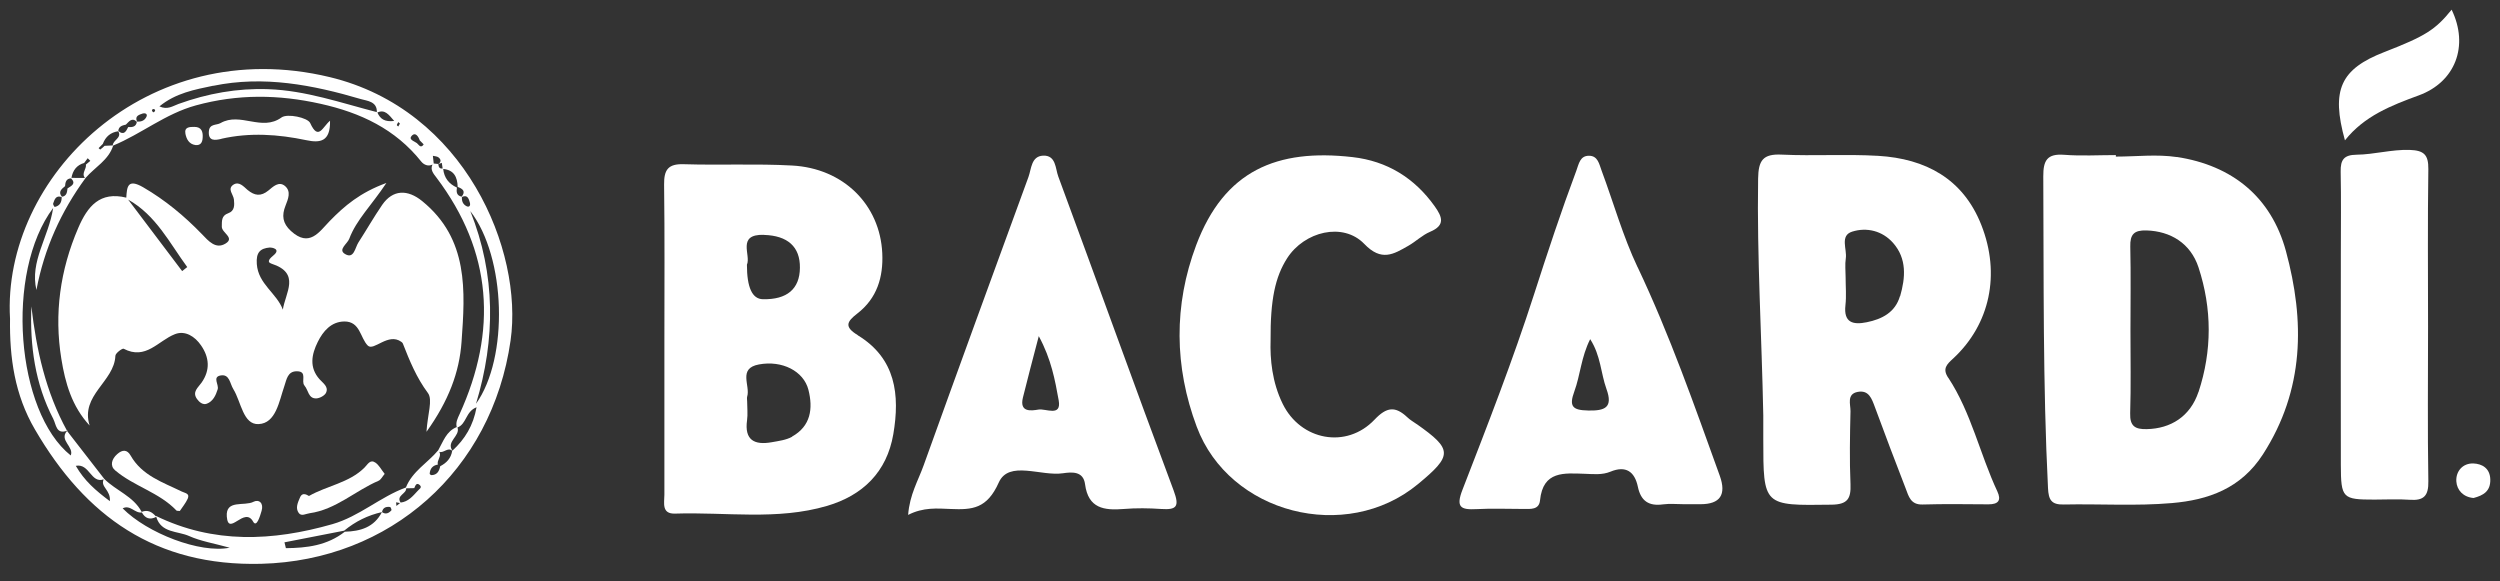 <svg xmlns:xlink="http://www.w3.org/1999/xlink" xmlns="http://www.w3.org/2000/svg" role="img" class="svg-icon -bacardi" width="86"  height="20" ><rect width="100%" height="100%" fill="#333333" stroke="none"/><defs><symbol id="bacardi" viewBox="0 0 86 20"><g><path d="m29.506 11.528c-.472-.285-.378-.462-.013-.744.676-.521.896-1.251.857-2.076-.078-1.662-1.332-2.92-3.104-3.014-1.235-.068-2.48-.006-3.719-.045-.546-.019-.689.191-.682.705.023 1.779.01 3.554.01 5.332v5.332c0 .275-.107.666.369.65 1.743-.058 3.512.239 5.226-.265 1.229-.362 2.057-1.164 2.28-2.467.23-1.352.087-2.606-1.222-3.402zm-3.227-3.447c.812.023 1.248.404 1.238 1.132-.006.728-.446 1.099-1.277 1.08-.364-.009-.546-.404-.546-1.187.149-.327-.365-1.054.585-1.028zm.97 6.943c-.204.113-.459.145-.699.188-.595.107-.948-.068-.851-.757.029-.21.003-.43.003-.647 0-.055-.013-.113 0-.162.12-.375-.33-.973.404-1.109.795-.149 1.539.226 1.704.873.162.643.084 1.248-.566 1.61z"></path><path d="m67.017 12.993c-.204-.31-.052-.456.175-.663 1.261-1.171 1.636-2.897.964-4.595-.627-1.588-1.917-2.276-3.544-2.374-1.103-.065-2.212.01-3.318-.042-.65-.032-.805.197-.815.828-.042 2.72.126 5.433.178 8.146v.808c0 2.312 0 2.293 2.344 2.26.556-.006.676-.207.656-.708-.036-.834-.019-1.672 0-2.506.003-.239-.139-.592.249-.666.382-.071.482.23.592.527.343.934.698 1.866 1.057 2.794.103.268.168.566.582.553.753-.023 1.51-.01 2.267-.006.336 0 .45-.133.304-.446-.602-1.287-.896-2.703-1.685-3.906zm-1.659-2.804c-.162.556-.614.789-1.141.896-.466.094-.802.023-.734-.585.036-.32.006-.643.006-.967 0-.217-.026-.433.006-.643.049-.317-.213-.786.22-.922.501-.158 1.038-.029 1.407.388.478.543.427 1.193.242 1.834z"></path><path d="m74.884 5.403c-.686-.103-1.4-.016-2.099-.016v-.052c-.592 0-1.19.036-1.778-.01-.585-.045-.721.194-.718.741.019 3.573-.016 7.146.162 10.72.019.411.116.579.543.569 1.238-.026 2.487.058 3.719-.049 1.248-.107 2.373-.498 3.133-1.678 1.429-2.221 1.442-4.585.789-6.994-.508-1.859-1.846-2.943-3.751-3.234zm.744 8.078c-.281.847-.957 1.264-1.778 1.281-.401.01-.585-.1-.572-.543.029-.941.01-1.885.01-2.829 0-.97.016-1.94-.006-2.91-.01-.417.129-.566.559-.553.821.026 1.513.437 1.788 1.271.466 1.42.469 2.868 0 4.288z"></path><path d="m48.736 14.591c-.11-.078-.23-.145-.327-.239-.411-.385-.705-.359-1.125.084-.967 1.019-2.542.715-3.159-.543-.369-.75-.437-1.546-.417-2.183-.01-1.407.159-2.183.569-2.826.592-.922 1.921-1.251 2.652-.495.595.621 1.009.356 1.52.065.256-.146.475-.365.744-.479.537-.226.417-.517.162-.876-.695-.977-1.639-1.559-2.826-1.694-2.6-.297-4.414.459-5.381 3.03-.776 2.066-.753 4.181.019 6.244 1.119 2.994 5.135 4.019 7.606 1.979 1.203-.993 1.2-1.196-.039-2.07z"></path><path d="m56.332 9.19c-.504-1.064-.825-2.215-1.238-3.324-.081-.217-.126-.511-.436-.508-.307 0-.346.281-.43.508-.524 1.4-.993 2.82-1.452 4.246-.731 2.276-1.604 4.508-2.467 6.736-.233.601-.065.695.482.666.537-.029 1.077-.006 1.617-.006.242 0 .537.036.569-.297.103-1.025.834-.934 1.549-.912.291.01.589.045.876-.074.524-.217.831-.006.941.521.1.482.372.673.86.605.239-.032.485-.006.728-.006h.566c.677 0 .898-.327.663-.98-.873-2.419-1.72-4.844-2.826-7.176zm-1.707 4.931c-.534-.01-.656-.145-.469-.653.207-.563.236-1.187.546-1.801.365.566.365 1.171.559 1.711.236.647-.052.757-.637.744z"></path><path d="m36.404 6.069c-.1-.268-.074-.734-.521-.715-.411.019-.401.453-.504.734-1.209 3.305-2.416 6.61-3.606 9.921-.184.517-.482 1.006-.533 1.704.521-.268.996-.223 1.465-.204.741.032 1.248-.006 1.652-.909.346-.776 1.452-.207 2.209-.32.307-.045.702-.078.76.378.11.834.656.905 1.332.851.427-.036.863-.029 1.29 0 .54.036.627-.091.427-.631-1.345-3.599-2.642-7.214-3.974-10.817zm-.679 8.02c-.265.045-.66.097-.537-.411.159-.65.333-1.294.546-2.115.433.799.559 1.516.685 2.209.103.579-.443.275-.695.317z"></path><path d="m11.336 2.651c-6.293-1.51-11.273 3.45-10.991 8.314-.019 1.339.158 2.613.857 3.809 1.743 2.994 4.152 4.711 7.783 4.621 4.424-.113 7.939-3.198 8.579-7.683.44-3.091-1.562-7.942-6.228-9.061zm2.839 2.008c.12-.116.22.039.265.171.045.049.139.133.133.142-.103.142-.162.01-.233-.049-.091-.071-.31-.12-.165-.265zm-.472-.459c.016.016.036.032.055.052-.019.032-.039.068-.058.1-.016-.016-.052-.039-.049-.052.01-.036.032-.068.052-.1zm-.142-.039c-.33.039-.482-.068-.579-.291.256-.113.382.061.579.291zm-6.225-1.209c1.736-.359 3.424-.032 5.087.459.194.058.556.074.54.446-1.232-.317-2.441-.744-3.735-.789-1.067-.039-2.092.149-3.088.508-.197.071-.378.213-.656.084.556-.459 1.216-.579 1.85-.711zm-2.082.802c.019 0 .042-.006.055 0 .016.01.032.042.029.052-.036.074-.078.074-.11 0-.006-.013.016-.036.026-.055zm-.323.149c.055-.019.162.013.103.123-.065.129-.184.165-.32.158-.091-.204.084-.239.213-.285zm-.601.385c.11-.107.21-.262.378-.097-.026.175-.158.188-.298.181-.074.155-.155.294-.34.133.013-.158.133-.188.255-.217zm-.792.66c.094-.249.268-.395.53-.433.136.23-.188.304-.188.488-.094.003-.188.01-.281.013-.049.045-.097.091-.152.129-.003 0-.036-.032-.055-.049.049-.049.097-.097.146-.146zm-.644.66c.042-.055.084-.11.123-.165.029.029.058.061.091.091-.052.042-.103.084-.152.126.026.155-.165.304-.032.462-.155 0-.31 0-.466-.003.045-.255.178-.44.44-.514zm-.656.799c.01-.139.036-.262.207-.272.184.188.01.259-.123.346-.013.129-.026.262-.191.288-.139-.165-.016-.265.107-.365zm-.116.372c.003.171-.058.301-.239.34-.01 0-.065-.087-.055-.116.049-.139.094-.297.294-.223zm.488 9.245c.472-.091.517.618.957.466-.123.262.246.359.213.75-.495-.369-.876-.702-1.171-1.213zm1.607 1.465c.262-.142.427.181.663.139.113.204.275.268.495.152.168.563.737.482 1.132.66.398.178.844.249 1.394.401-1.019.207-2.842-.504-3.68-1.352zm1.145.272v.003c-.129-.152-.281-.239-.488-.155-.285-.54-.883-.728-1.287-1.135-.427-.55-.85-1.096-1.277-1.646 0 0 0-.003.006-.01.003-.006.006-.013.006-.013-.01.003-.013.003-.023.006 0 .003.003.01.006.013-.281.323.249.543.129.844-1.882-1.497-2.27-6.296-.605-8.514-.158 1.019-.808 1.833-.576 2.823.268-1.423.844-2.7 1.694-3.858.317-.369.789-.608.947-1.112.973-.404 1.795-1.093 2.842-1.381 1.442-.395 2.846-.378 4.294-.055 1.377.307 2.568.867 3.463 1.989.078.097.23.181.385.1-.087.181.036.317.136.449 1.924 2.551 2.099 5.274.795 8.139-.065.142-.139.281-.097.443-.362.145-.466.501-.637.799-.362.433-.892.724-1.112 1.28-.889.327-1.604.996-2.529 1.261-2.06.589-4.091.682-6.073-.285zm8.1-.204c-.087.1-.197.149-.323.058-.268.524-.741.663-1.277.676-.611.478-1.31.559-2.027.566-.016-.068-.032-.133-.049-.201.686-.133 1.368-.268 2.053-.401.385-.317.815-.53 1.303-.64.029-.158.142-.191.275-.175.023 0 .061.1.049.116zm.165-.278c.045.01.091.016.136.026-.042.032-.084.068-.126.1-.003-.042-.006-.084-.01-.123zm.734-.385c-.162.175-.317.365-.579.395-.165-.242.204-.301.191-.491.094 0 .188-.006.278-.006.036-.084.074-.204.184-.11.11.094-.032.149-.074.213zm.782-.85c-.036.165-.107.297-.301.301-.019 0-.061-.032-.061-.049.013-.178.103-.285.281-.314-.042-.149.142-.291.048-.44.149.058.297-.171.446-.035-.039.255-.194.42-.417.533zm.42-.54c-.223-.32.278-.501.175-.799.314-.116.278-.553.656-.695-.113.63-.401 1.099-.831 1.494zm.812-1.614c.673-2.228.679-4.44-.197-6.629 1.232 1.594 1.326 5.048.197 6.629zm-.207-6.904c.016.055-.006.165-.12.107-.126-.065-.168-.178-.158-.317.204-.094.239.078.278.21zm-.424-.556c.178.065.284.155.136.336-.178-.039-.184-.168-.162-.314-.278-.126-.44-.336-.472-.64.372.036.488.281.498.614zm-.517-.634c-.113.016-.139-.055-.149-.149.039-.016.078-.032.12-.045.01.065.019.129.029.194zm-.149-.152s0 0 0-.003c-.052-.006-.107-.01-.158-.016-.01-.087-.019-.175-.029-.265.065.016.145.016.194.055.09.071.097.158-.006.23z"></path><path d="m83.525 11.227c0-1.804-.016-3.609.01-5.41.006-.495-.152-.643-.643-.66-.624-.019-1.219.158-1.827.165-.436.006-.553.175-.546.579.019.941.006 1.885.006 2.826 0 2.422-.006 4.847 0 7.269.003 1.145.058 1.19 1.154 1.19.404 0 .812-.023 1.213.006.485.036.653-.133.643-.637-.029-1.775-.01-3.554-.01-5.329z"></path><path d="m84.336.333c-.559.692-.902.909-2.309 1.455-1.517.589-1.843 1.303-1.361 3.04.663-.838 1.594-1.2 2.538-1.546 1.258-.459 1.736-1.701 1.132-2.949z"></path><path d="m85.09 15.943c-.369-.016-.615.269-.592.618.019.294.233.54.592.57.33-.087.589-.227.576-.644-.013-.385-.288-.531-.576-.544z"></path><path d="m10.473 13.265c.136.149.129.453.411.44.116-.006.281-.094.33-.191.1-.21-.1-.33-.223-.469-.362-.407-.272-.854-.061-1.281.184-.372.462-.698.912-.705.553-.006.546.569.812.831.204.197.699-.456 1.148-.133.023.016.045.035.055.058.233.595.469 1.174.863 1.704.175.233-.013.734-.049 1.335.763-1.067 1.132-2.05 1.206-3.091.126-1.756.249-3.541-1.352-4.844-.504-.411-1.012-.401-1.378.129-.288.42-.54.863-.818 1.293-.116.181-.152.576-.453.401-.268-.152.074-.352.139-.53.246-.653.76-1.141 1.277-1.918-.905.33-1.442.789-1.95 1.31-.362.372-.699.925-1.336.34-.285-.262-.32-.53-.184-.87.087-.223.204-.488-.019-.676-.213-.178-.414.029-.569.155-.262.213-.475.181-.718-.019-.136-.116-.294-.31-.492-.178-.213.146.006.336.023.508.019.194.029.391-.197.472-.236.084-.217.262-.22.459-.006.217.462.382.126.585s-.582-.087-.815-.33c-.601-.621-1.258-1.167-2.015-1.607-.537-.31-.559-.019-.582.356-.905-.223-1.332.294-1.652 1.041-.624 1.449-.834 2.952-.582 4.505.133.825.359 1.633.973 2.293-.33-1.044.85-1.507.886-2.399.003-.091.239-.265.285-.242.763.401 1.19-.278 1.762-.501.352-.139.689.078.899.385.285.411.323.847.019 1.281-.116.168-.333.317-.158.563.081.113.204.213.34.162.213-.081.307-.288.372-.495.049-.159-.188-.42.094-.475.32-.061.323.278.446.472.268.433.333 1.226.867 1.2.598-.026.705-.782.889-1.316.074-.213.107-.508.433-.501.369.003.129.349.256.488zm-4.207-3.939c-.621-.821-1.238-1.643-1.859-2.461.964.543 1.423 1.491 2.034 2.322-.058.045-.116.094-.175.139zm3.467 1.332c-.213-.576-.85-.883-.899-1.575-.029-.401.116-.54.449-.569.042-.003.404.039.123.272-.1.084-.259.223-.065.285 1.015.327.472 1.002.388 1.588z"></path><path d="m7.618 4.773c.977-.22 1.947-.155 2.917.049.472.1.834.058.818-.669-.252.204-.398.705-.682.081-.087-.191-.789-.336-.986-.194-.682.495-1.416-.197-2.099.194-.142.081-.378.016-.401.281-.029.356.223.31.43.262z"></path><path d="m13.231 16.299c-.116-.146-.194-.301-.317-.385-.181-.123-.262.058-.375.171-.527.527-1.287.621-1.911.977-.01.006-.213-.175-.307.049-.074.175-.168.362-.045.534.09.129.249.026.375.01.905-.126 1.568-.773 2.37-1.116.084-.036.136-.149.213-.239z"></path><path d="m6.253 16.909c-.653-.32-1.368-.546-1.762-1.242-.116-.204-.278-.207-.459-.045-.194.171-.255.401-.074.556.643.55 1.517.757 2.112 1.384.013.016.052.006.116.016.084-.129.2-.265.272-.424.078-.181-.087-.188-.207-.246z"></path><path d="m1.836 14.419c.094.178.097.537.469.398-.731-1.332-1.054-2.784-1.226-4.278-.052 1.352.123 2.661.757 3.877z"></path><path d="m8.721 17.262c-.317.162-.964-.087-.919.508.055.706.608-.369.906.175.12.217.239-.194.291-.372.078-.265-.087-.408-.282-.311z"></path><path d="m6.722 4.99c.184.019.239-.097.249-.243.016-.204-.029-.382-.285-.382-.162 0-.353 0-.307.239.036.184.126.353.34.385z"></path></g></symbol></defs>
    <use xlink:href="#bacardi" fill="#FFFFFF"></use>
</svg>